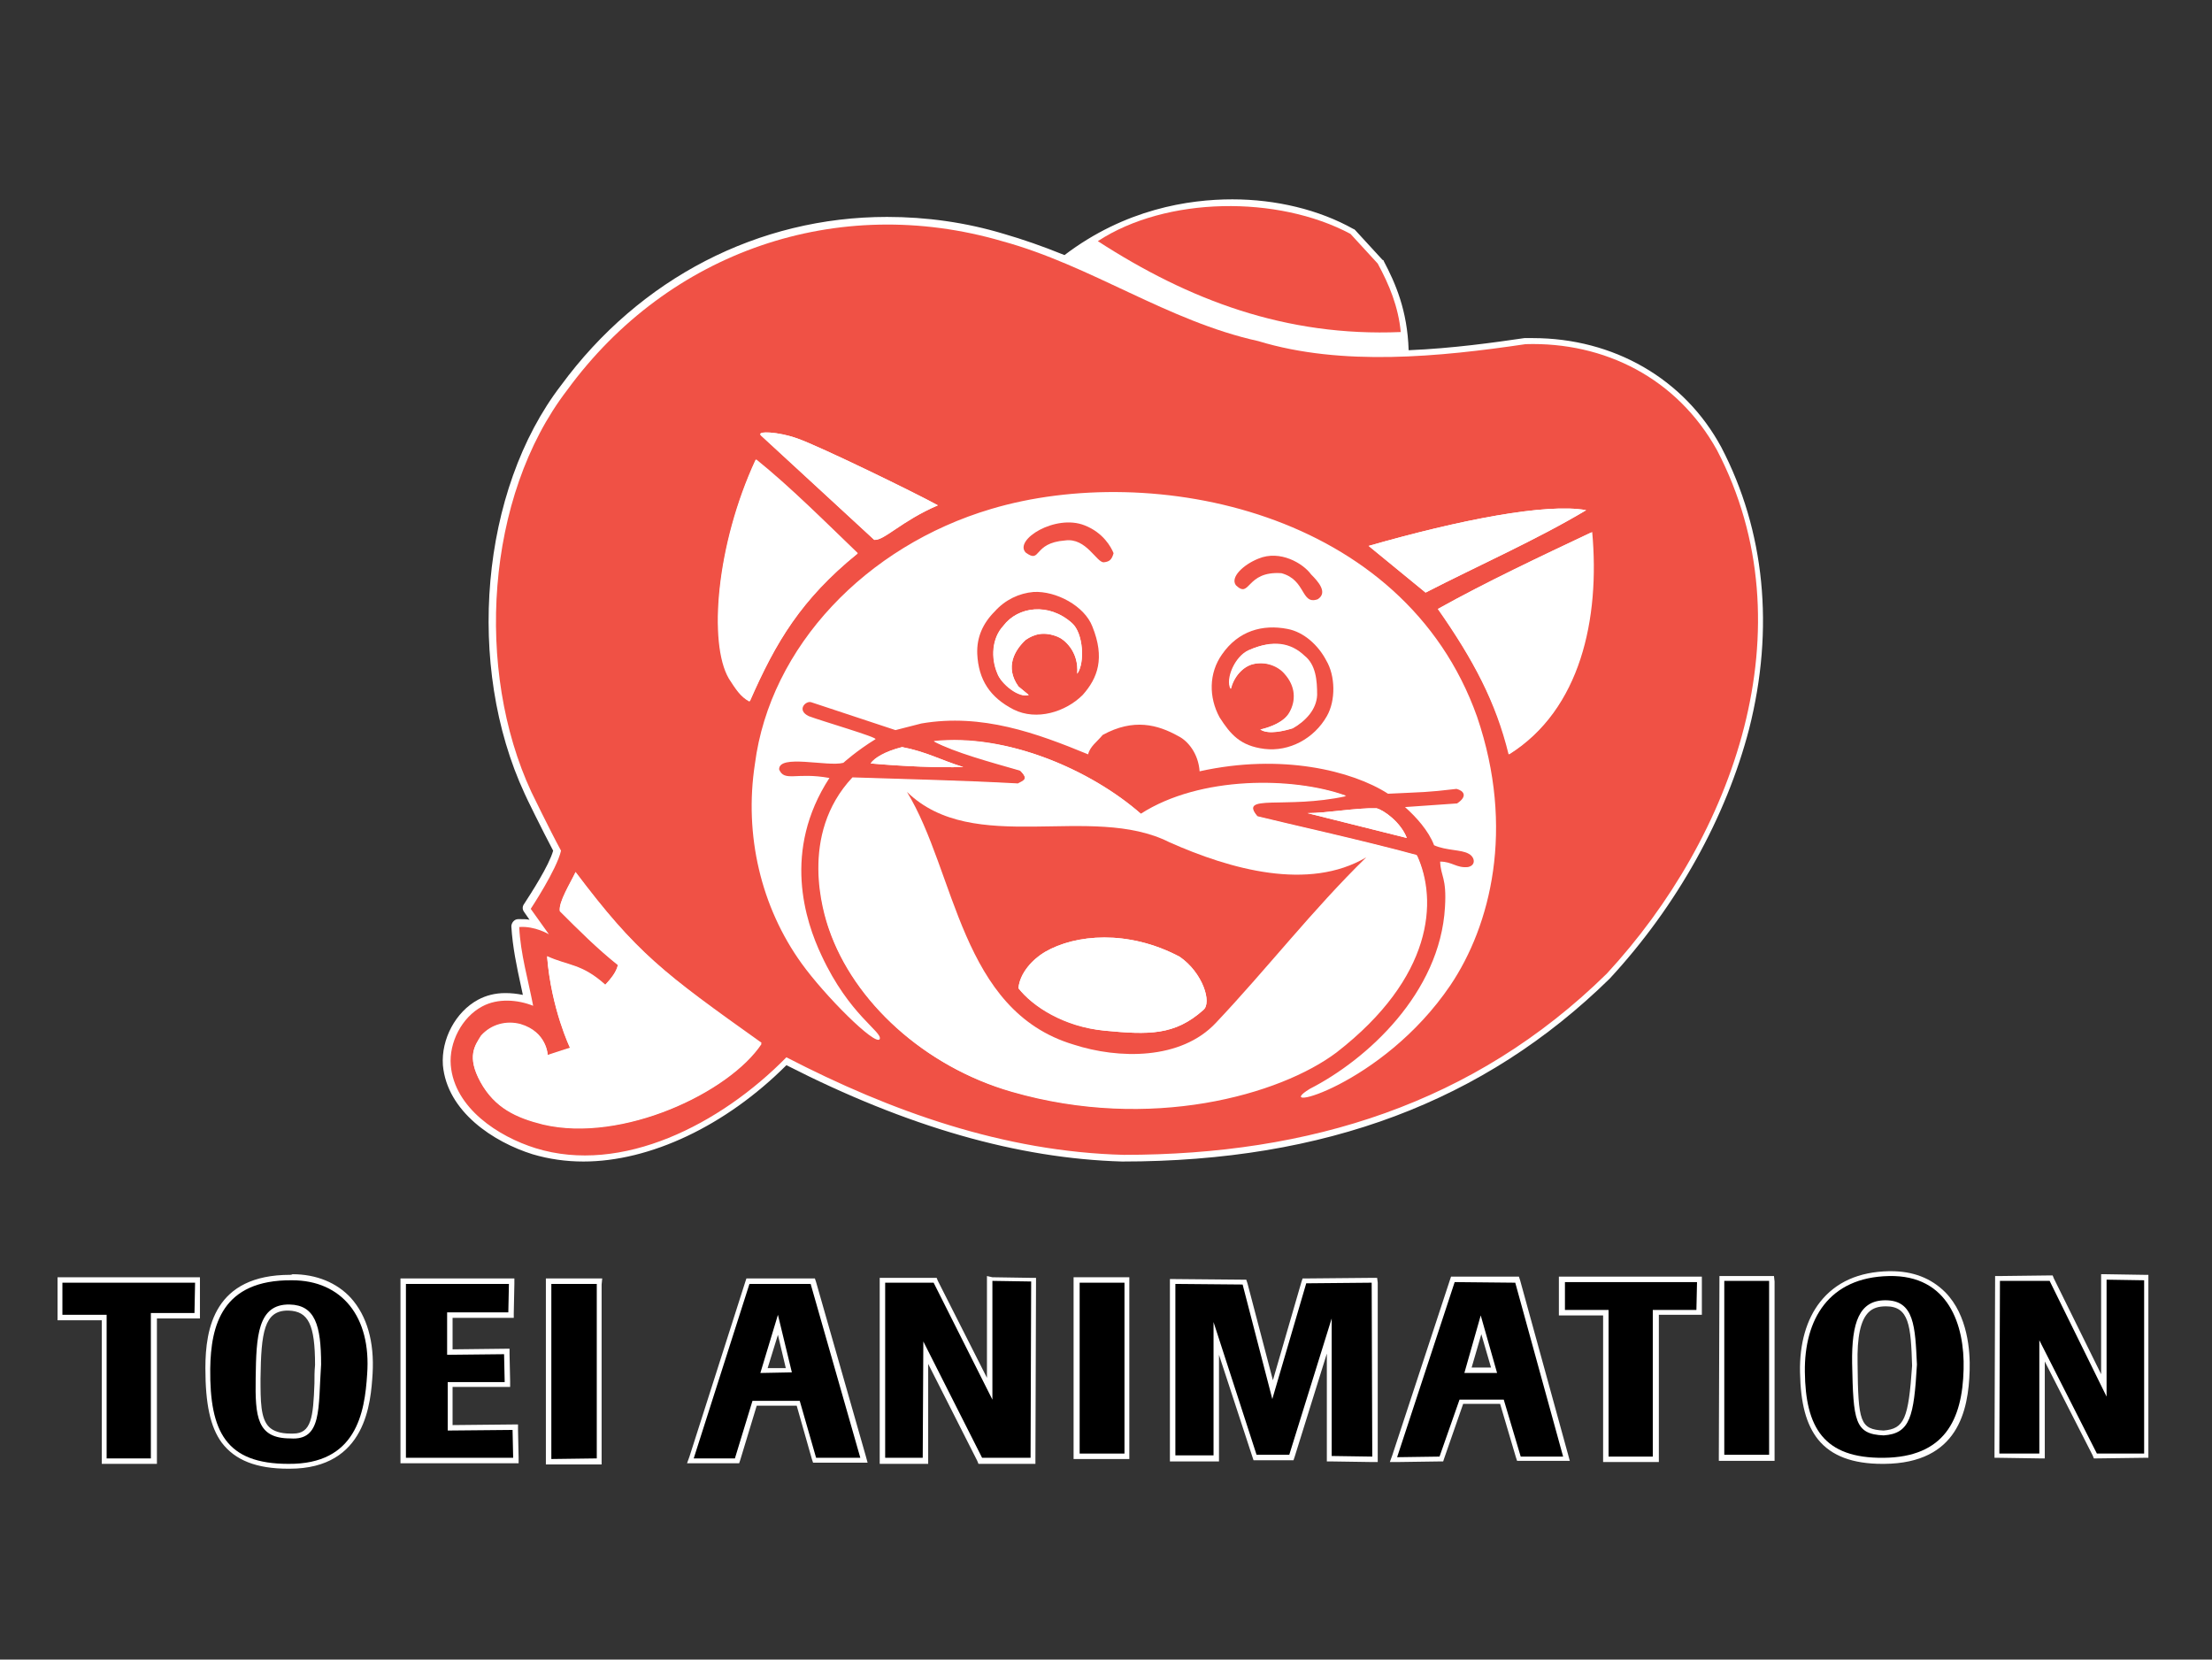 <?xml version="1.0" encoding="utf-8"?>
<!-- Generator: Adobe Illustrator 24.3.0, SVG Export Plug-In . SVG Version: 6.00 Build 0)  -->
<svg version="1.1" id="Calque_1" xmlns="http://www.w3.org/2000/svg" xmlns:xlink="http://www.w3.org/1999/xlink" x="0px" y="0px"
	 viewBox="0 0 365.1 273.9" style="enable-background:new 0 0 365.1 273.9;" xml:space="preserve">
<rect x="0" y="0" width="365.1" height="273.9" fill="#333333" stroke="none"/>
<style type="text/css">
	.st0{fill:#FFFFFF;}
	.st1{fill-rule:evenodd;clip-rule:evenodd;fill:#FFFFFF;}
	.st2{fill-rule:evenodd;clip-rule:evenodd;fill:#F05145;}
	.st3{fill-rule:evenodd;clip-rule:evenodd;}
</style>
<g id="レイヤー_1">
</g>
<g id="レイヤー_4">
	<g>
		<g>
			<g>
				<g>
					<path class="st0" d="M96.4,191c-2.9,0-5.6-0.4-8.2-1.2c-6.2-1.9-13.8-6.8-14.4-14.2c-0.3-4,2-8.3,5.5-10.2c1.2-0.7,2.7-1,4.3-1
						c1.4,0,2.7,0.3,3.6,0.6c-0.2-0.8-0.3-1.5-0.5-2.3c-0.7-3.2-1.4-6.5-1.6-9.8c0-0.3,0.2-0.6,0.5-0.6c0.2,0,0.3,0,0.5,0
						c1,0,2,0.2,2.8,0.5l-1.8-2.5c-0.1-0.2-0.1-0.5,0-0.7c0-0.1,4.1-6.1,4.9-9.2c-1.9-3.5-4.8-9.5-4.8-9.5
						c-9.8-21-7.2-49.7,5.9-66.9c12.8-17.5,32.2-27.6,53.3-27.6c6.4,0,12.8,0.9,19.1,2.8c3.2,0.9,6.4,2,10.2,3.6
						c9.9-7.6,20.5-9.3,27.6-9.3c7.1,0,14.1,1.6,19.8,4.6c0.1,0,0.1,0.1,0.2,0.1l4.5,4.9c0,0,0.1,0.1,0.1,0.1c2,3.6,4,8.1,4.1,15
						c7.5-0.3,14.8-1.3,19.7-2c0,0,0,0,0.1,0c0.4,0,0.8,0,1.2,0c13.2,0,24.6,6.6,30.6,17.7c7.2,13.7,8.8,29.6,4.6,46.1
						c-3.7,14.5-11.8,29-22.8,40.9c-20.5,20.2-46.7,30.1-80.1,30.1c-17.3-0.5-35.4-5.7-55.5-16C119.8,185,107.3,191,96.4,191z"/>
					<path class="st0" d="M203.4,34.1c7.2,0,14.1,1.7,19.6,4.5l4.5,4.9c1.8,3.4,4,8,4,15.3c-0.1,0.2-0.2,0.4-0.3,0.5
						c0.1,0,0.2,0,0.3,0c0-0.2,0-0.3,0-0.5c6.9-0.2,13.8-1.1,20.4-2c0.4,0,0.8,0,1.2,0c12.5,0,24,6,30.1,17.4
						c15.4,29.3,2.7,63.8-18.2,86.4c-21.9,21.5-49,29.9-79.7,29.9c-19.8-0.5-38.4-7.2-55.7-16.1c-8.8,9-21.3,16.2-33.3,16.2
						c-2.7,0-5.4-0.4-8.1-1.2c-6.1-1.9-13.4-6.6-14-13.7c-0.3-3.7,1.8-7.8,5.2-9.7c1.2-0.7,2.6-0.9,4-0.9c1.6,0,3.1,0.3,4.4,0.9
						c-0.8-4.2-2.1-8.6-2.3-13c0.1,0,0.3,0,0.4,0c2.4,0,4.4,1.2,4.4,1.2l-3-4.2c0,0,4.4-6.4,5-9.6c-1.9-3.5-4.9-9.7-4.9-9.7
						c-9.3-20-7.6-48.7,5.9-66.3C106.4,46.7,125.8,37,146.4,37c6.3,0,12.6,0.9,19,2.8c3.6,1,7.1,2.3,10.5,3.7c0,0,0,0,0,0
						c0,0,0,0,0,0c0,0,0,0,0,0C184.3,36.8,194.1,34.1,203.4,34.1 M203.4,32.9v1.1V32.9c-7.2,0-17.7,1.6-27.7,9.2
						c-3.7-1.5-6.9-2.6-10-3.5c-6.3-1.9-12.8-2.8-19.3-2.8c-21.2,0-40.8,10.1-53.8,27.8c-13.3,17.3-15.8,46.3-6,67.4
						c0.1,0.3,2.8,5.8,4.7,9.4c-0.7,2.5-3.7,7.1-4.8,8.8c-0.3,0.4-0.3,0.9,0,1.3l0.9,1.3c-0.5-0.1-0.9-0.1-1.4-0.1
						c-0.2,0-0.3,0-0.5,0c-0.6,0-1.1,0.6-1.1,1.2c0.2,3.4,0.9,6.7,1.6,9.9c0.1,0.5,0.2,0.9,0.3,1.4c-1-0.2-1.9-0.3-2.9-0.3
						c-1.7,0-3.2,0.4-4.5,1.1c-3.7,2-6.1,6.5-5.8,10.8c0.7,7.7,8.4,12.7,14.8,14.7c2.7,0.8,5.5,1.2,8.4,1.2c11,0,23.5-5.9,33.5-15.9
						c20,10.2,38.2,15.4,55.4,15.9c0,0,0,0,0,0c33.5,0,59.8-9.9,80.5-30.2c0,0,0,0,0,0c11.1-12,19.2-26.6,23-41.2
						c4.2-16.6,2.6-32.7-4.6-46.5c-6.1-11.3-17.8-18-31.1-18c-0.4,0-0.8,0-1.3,0c0,0-0.1,0-0.1,0c-4.8,0.7-11.8,1.7-19.1,2
						c-0.2-6.6-2.2-11.1-4.1-14.7c0-0.1-0.1-0.2-0.2-0.2l-4.5-4.9c-0.1-0.1-0.2-0.2-0.3-0.2C217.7,34.6,210.6,32.9,203.4,32.9
						L203.4,32.9z"/>
				</g>
			</g>
			<path class="st1" d="M163.4,84c-20.6,6.1-36.5,22.6-39,42.1c-1.7,11.6,1.1,23.5,7.7,32.9c3.8,5.3,12.1,13.7,12.9,12.5
				c0.5-1.2-5-4-9.6-13.8c-2.7-5.7-6.5-17.4,1.3-29.3c-5.5-1-7.4,0.7-8.3-1.4c0-2.6,8-0.4,10.6-1.1c0,0,2.2-2,5.3-3.9
				c0.4-0.3-8.9-3-11-3.8c-2.2-1-0.5-2.5,0.4-2.3l13.9,4.6l4.3-1.1c10-1.7,19,1.7,27.5,5.1c0.3-1.4,1.5-2.2,2.4-3.2
				c5.1-2.8,9.2-1.7,12.5,0.2c1.6,0.9,3.3,3,3.5,5.8c13.5-3,25.2-0.1,31.1,3.7c6.1-0.3,6.1-0.2,11.3-0.8c1.2,0.3,1.9,1.2,0.1,2.4
				l-8.6,0.6c1.8,1.6,3.9,4,4.8,6.3c2.1,0.9,4.5,0.8,5.7,1.4c1,0.5,1.2,1.9-0.1,2.2c-1.9,0.1-2.6-0.9-4.6-0.9
				c0.1,2.6,1.1,2.6,0.8,7.5c-0.8,14.2-12.9,25.2-22.3,30c-6.8,4.2,11.9-0.4,23.2-17.1c6.6-9.8,10.7-25.8,4.2-44.3
				C231.5,84.2,189.9,76.1,163.4,84z M178.7,114.8c-2.8,2.8-7.6,4.3-11.4,2.4c-3.9-2-5.8-5-6-9.2c-0.1-2.7,0.9-5,2.9-7
				c1.8-1.9,4-3,6.4-3.2c3.7-0.3,8.4,2.3,9.8,5.8C182.4,108.6,181.2,112,178.7,114.8z M183.7,91.3c-0.3,1.1-0.7,1.4-1.6,1.5
				c-1.1,0.2-2.8-4.1-6.4-3.6c-5.4,0.4-3.9,3.9-6.5,2c-2-2.1,4.9-6.4,9.7-4.5C182.1,87.9,183.4,90.3,183.7,91.3
				C183.8,91.2,183.8,91.2,183.7,91.3c0,0.1,0.1,0.2,0.1,0.2C183.8,91.4,183.8,91.4,183.7,91.3z M207.7,92.2
				c3.7-1.5,7.4,0.8,8.7,2.6c1.2,1.2,2.7,3,1.1,4.1c-2.8,1-1.9-3.1-6-4.3c-5.8-0.4-5.1,4.3-7.4,2C203,95.3,205.3,93.2,207.7,92.2z
				 M219,118.1c-2.1,3.7-6.1,5.9-10.3,5.4c-4-0.5-5.6-2.4-7.4-5.2c-1.8-3.2-1.7-7.3,0.4-10.4c2.7-3.8,6.7-5,10.8-4.2
				c2.7,0.5,5.1,2.7,6.4,5.1C220.3,111.4,220.4,115.5,219,118.1z"/>
			<path class="st2" d="M251.8,56.8c-14.2,2.1-30.3,3.7-44.1-0.5c-15-3.3-27.6-12.5-42.3-16.5c-27.1-7.9-55,1.6-71.8,24.6
				c-13.5,17.6-15.2,46.3-5.9,66.3c0,0,3,6.2,4.9,9.7c-0.7,3.1-5,9.6-5,9.6l3,4.2c0,0-2.3-1.4-4.9-1.2c0.2,4.4,1.5,8.8,2.3,13
				c-2.5-1-5.8-1.3-8.4,0.1c-3.4,1.8-5.5,6-5.2,9.7c0.6,7.1,7.9,11.8,14,13.7c14.2,4.4,30.5-3.9,41.4-15
				c17.2,8.9,35.9,15.6,55.7,16.1c30.6,0,57.8-8.4,79.7-29.9c20.9-22.6,33.5-57.1,18.2-86.4C276.8,62.4,264.8,56.4,251.8,56.8z
				 M261.8,84.2c-8.2,4.9-17.7,9.1-26.5,13.6l-9.4-7.7C240.9,85.8,255.2,83,261.8,84.2z M131.7,72.4c3.6,1.3,19.1,8.8,23.1,11
				c-6,2.6-8.9,5.9-10.5,5.7l-18.7-17.3C124.8,71.1,128.4,71.2,131.7,72.4z M124.8,75.8c5.6,4.5,11.7,10.6,16.8,15.5
				c-9.3,7.4-13.5,14.6-17.8,24.4c-1.6-0.7-2.3-2-3.3-3.9C116.9,106.2,118.3,89.9,124.8,75.8z M89.6,185.6c-4.4-1.1-7.9-2.7-10.3-7
				c-2.3-4.2-0.9-6,0.1-7.6c1.7-1.9,4.2-2.5,6.5-1.9c4.4,1.3,4.5,5.1,4.5,5.1l3.7-1.2c0,0-3.1-6.4-3.8-15.1c3.5,1.6,5.7,1.2,9.6,4.7
				c0.9-1.1,1.8-2.1,2.1-3.3c-3.4-2.7-6.5-5.8-9.6-8.9c-0.2-1.5,1.7-4.5,2.6-6.4c10.1,13.4,14.5,16.6,30.7,28.3
				C120.4,180.3,102.7,188.7,89.6,185.6z M167,180.2c-14.3-4.1-26-14.9-30.1-26.8c-0.9-2.6-5-15.6,3.9-25c9.1,0.3,18.2,0.5,27.3,1
				c0.8-0.5,1.8-0.7,0.3-2.2c-4.9-1.4-10.8-3-14.2-4.8c12-1.4,25.9,4.7,34.2,12c9.9-6.3,25.2-6.1,33.8-3
				c-10.1,2.2-17.9-0.5-14.6,3.4c4.8,1.2,17.1,3.9,26.3,6.4c3.4,7.4,2.7,20.1-13.3,32.5C211.3,180.7,189.9,186.8,167,180.2z
				 M143.7,126c0.6-0.9,2.4-2,5.2-2.7c4.1,0.8,6.3,2.1,10.1,3.3C154.7,126.7,149.5,126.5,143.7,126z M227.2,133.4
				c1.2,0.3,4,2.3,5,4.9l-16.4-4.1C219,134.2,223.9,133.3,227.2,133.4z M239.4,162.6c-11.3,16.7-30.1,21.3-23.2,17.1
				c9.4-4.8,21.5-15.8,22.3-30c0.3-4.9-0.7-5-0.8-7.5c2,0,2.7,1.1,4.6,0.9c1.4-0.3,1.1-1.7,0.1-2.2c-1.2-0.7-3.7-0.5-5.7-1.4
				c-0.9-2.4-3-4.7-4.8-6.3l8.6-0.6c1.8-1.2,1.1-2.1-0.1-2.4c-5.1,0.6-5.2,0.5-11.3,0.8c-5.9-3.8-17.6-6.7-31.1-3.7
				c-0.2-2.9-1.9-5-3.5-5.8c-3.4-1.9-7.4-3-12.5-0.2c-0.9,1.1-2.1,1.9-2.4,3.2c-8.5-3.5-17.5-6.8-27.5-5.1l-4.3,1.1l-13.9-4.6
				c-0.9-0.3-2.5,1.3-0.4,2.3c2.1,0.8,11.4,3.5,11,3.8c-3.1,1.9-5.3,3.9-5.3,3.9c-2.6,0.7-10.7-1.5-10.6,1.1
				c0.9,2.1,2.8,0.4,8.3,1.4c-7.8,12-4,23.6-1.3,29.3c4.6,9.9,10.1,12.6,9.6,13.8c-0.7,1.2-9.1-7.2-12.9-12.5
				c-6.7-9.3-9.5-21.2-7.7-32.9c2.5-19.4,18.4-36,39-42.1c26.5-7.9,68.1,0.2,80.2,34.3C250.1,136.8,246,152.8,239.4,162.6z
				 M249.1,124.5c-2.1-8.6-5.9-15.6-11.7-24c7.8-4.4,17-8.7,25.4-12.7C264.1,102.1,260.9,117.1,249.1,124.5z"/>
			<path class="st2" d="M231.2,54.8c-0.4-4.2-1.9-7.8-3.8-11.3l-4.5-4.9c-12-6.4-30.4-6.2-41.7,1.2
				C196.2,49.5,212.2,55.6,231.2,54.8z"/>
			<path class="st1" d="M144.3,89.1c1.6,0.1,4.4-3.1,10.5-5.7c-4-2.2-19.4-9.7-23.1-11c-3.3-1.2-6.9-1.3-6.1-0.5L144.3,89.1z"/>
			<path class="st1" d="M123.7,115.8c4.3-9.8,8.6-16.9,17.8-24.4c-5.1-4.9-11.1-11.1-16.8-15.5c-6.5,14-7.8,30.3-4.4,36.1
				C121.4,113.7,122.2,115,123.7,115.8z"/>
			<path class="st1" d="M261.8,84.2c-6.5-1.2-20.9,1.6-35.9,5.9l9.4,7.7C244,93.3,253.6,89.1,261.8,84.2z"/>
			<path class="st2" d="M179,86.7c-4.8-1.9-11.7,2.4-9.7,4.5c2.6,1.9,1.1-1.6,6.5-2c3.5-0.5,5.2,3.7,6.4,3.6
				c0.9-0.1,1.3-0.4,1.6-1.5C183.4,90.3,182.1,87.9,179,86.7z"/>
			<path class="st1" d="M237.3,100.5c5.9,8.4,9.6,15.4,11.7,24c11.8-7.4,15-22.4,13.6-36.6C254.3,91.8,245.2,96.1,237.3,100.5z"/>
			<path class="st2" d="M211.5,94.6c4.1,1.1,3.2,5.3,6,4.3c1.7-1.1,0.1-2.9-1.1-4.1c-1.3-1.8-5.1-4.1-8.7-2.6
				c-2.5,1-4.7,3.1-3.7,4.4C206.4,98.9,205.6,94.2,211.5,94.6z"/>
			<path class="st2" d="M170.6,97.7c-2.4,0.2-4.7,1.3-6.4,3.2c-2,2-3,4.3-2.9,7c0.2,4.3,2.1,7.2,6,9.2c3.8,1.9,8.6,0.4,11.4-2.4
				c2.5-2.8,3.7-6.1,1.6-11.3C179,100,174.3,97.5,170.6,97.7z M177.8,111.2c0.3-3.7-2.2-5.7-3.2-6.1c-2.2-0.9-3.9-0.5-5.3,0.5
				c-1.8,1.7-3.5,4.5-1.2,7.7l1.7,1.4c-1.6,0.5-4.6-1.9-5.2-3.6c-1.1-2.5-0.9-5.8,1-7.8c2.4-3.2,7.5-3.9,11.4-0.4
				C178.8,104.5,179.1,109.4,177.8,111.2z"/>
			<path class="st1" d="M165.6,103.3c-1.9,2.1-2,5.3-1,7.8c0.6,1.8,3.6,4.2,5.2,3.6l-1.7-1.4c-2.3-3.2-0.6-6.1,1.2-7.7
				c1.5-1,3.1-1.4,5.3-0.5c1,0.4,3.5,2.3,3.2,6.1c1.3-1.8,1-6.7-0.9-8.4C173.1,99.4,168,100.1,165.6,103.3z"/>
			<path class="st2" d="M212.5,103.8c-4.1-0.8-8.1,0.3-10.8,4.2c-2.2,3.1-2.2,7.1-0.4,10.4c1.8,2.8,3.4,4.7,7.4,5.2
				c4.1,0.5,8.2-1.7,10.3-5.4c1.5-2.6,1.4-6.7-0.1-9.2C217.6,106.5,215.2,104.3,212.5,103.8z M213.3,120.2c-1.3,0.4-4,1.1-5.3,0.2
				c1.7-0.4,3.9-1.2,4.8-2.8c1.1-1.9,1.1-4.3-0.8-6.4c-1-1.2-3.1-2.1-5.2-1.6c-1.7,0.4-3.2,2.2-3.7,4.1c-0.9-1.6,0.7-5.4,3-6.4
				c3.9-1.7,6.9-1.1,9,0.9c1.9,1.6,2.1,4.1,2.1,6.5C217.2,117.1,215.4,119,213.3,120.2z"/>
			<path class="st1" d="M206.2,107.3c-2.3,1-3.9,4.8-3,6.4c0.4-1.9,1.9-3.7,3.7-4.1c2.1-0.5,4.2,0.3,5.2,1.6
				c1.9,2.1,1.9,4.5,0.8,6.4c-0.9,1.5-3.1,2.4-4.8,2.8c1.3,0.9,4,0.2,5.3-0.2c2.1-1.2,3.9-3.1,4-5.5c0-2.4-0.2-5-2.1-6.5
				C213.1,106.1,210.1,105.5,206.2,107.3z"/>
			<path class="st1" d="M233.8,141.1c-9.2-2.5-21.5-5.2-26.3-6.4c-3.3-3.9,4.6-1.2,14.6-3.4c-8.6-3.1-24-3.3-33.8,3
				c-8.3-7.3-22.3-13.3-34.2-12c3.5,1.8,9.3,3.3,14.2,4.8c1.6,1.5,0.6,1.7-0.3,2.2c-9-0.5-18.2-0.7-27.3-1c-8.9,9.5-4.8,22.4-3.9,25
				c4.1,12,15.7,22.7,30.1,26.8c22.9,6.6,44.3,0.5,53.6-6.6C236.5,161.2,237.2,148.5,233.8,141.1z M177.3,172.5
				c-18.7-5.6-19.4-28.4-27.5-41.7c11,10.7,30.4,1.8,43.3,8.3c10,4.5,23,8,32.5,2.6c-8.9,8.7-16.3,18.3-24.8,27.3
				C194.9,175.1,184.7,174.9,177.3,172.5z"/>
			<path class="st1" d="M148.9,123.3c-2.8,0.7-4.6,1.8-5.2,2.7c5.8,0.5,11,0.7,15.3,0.6C155.1,125.4,153,124.1,148.9,123.3z"/>
			<path class="st2" d="M193,139c-12.9-6.5-32.3,2.4-43.3-8.3c8.1,13.3,8.8,36.1,27.5,41.7c7.4,2.4,17.7,2.6,23.5-3.6
				c8.5-9,15.9-18.6,24.8-27.3C216,147.1,203.1,143.5,193,139z M198.6,166.7c-4.7,4.2-9,4.1-16.3,3.4c-6.7-0.6-11.9-4-14.2-7
				c0.2-2.4,2.3-4.7,4.4-6c5-2.9,13.7-3.7,22.2,0.8C198.5,160.5,200.1,165.5,198.6,166.7z"/>
			<path class="st1" d="M227.2,133.4c-3.3-0.1-8.2,0.8-11.4,0.8l16.4,4.1C231.2,135.7,228.4,133.7,227.2,133.4z"/>
			<path class="st1" d="M95,143.9c-0.9,1.9-2.8,4.9-2.6,6.4c3.1,3.1,6.2,6.2,9.6,8.9c-0.3,1.3-1.1,2.3-2.1,3.3
				c-3.9-3.5-6.1-3.1-9.6-4.7c0.7,8.7,3.8,15.1,3.8,15.1l-3.7,1.2c0,0-0.1-3.8-4.5-5.1c-2.3-0.6-4.8,0-6.5,1.9
				c-1,1.6-2.4,3.4-0.1,7.6c2.3,4.3,5.9,5.9,10.3,7c13.1,3.1,30.8-5.2,36.1-13.4C109.4,160.5,105.1,157.3,95,143.9z"/>
			<path class="st1" d="M194.7,157.9c-8.5-4.5-17.2-3.7-22.2-0.8c-2.1,1.2-4.2,3.5-4.4,6c2.3,2.9,7.5,6.3,14.2,7
				c7.3,0.7,11.6,0.8,16.3-3.4C200.1,165.5,198.5,160.5,194.7,157.9z"/>
		</g>
		<g>
			<g>
				<polygon class="st1" points="329.6,240.3 329.7,211 338.6,210.9 347.3,228.7 347.3,210.8 354.3,210.8 354.3,240.3 345.9,240.4 
					337,223 337,240.4 				"/>
				<path class="st0" d="M347.7,211.2l6.2,0.1l0,28.6l-7.7,0.1l-9.5-18.7v18.7l-6.6-0.1l0.1-28.4l8.2-0.1l9.4,19.1L347.7,211.2
					 M346.8,210.3l0,0.9l0,15.6l-7.8-15.8l-0.2-0.5l-0.5,0l-8.2,0.1l-0.8,0l0,0.8l-0.1,28.4l0,0.8l0.8,0l6.6,0.1l0.9,0v-0.9v-15.1
					l7.9,15.5l0.2,0.5l0.5,0l7.7-0.1l0.8,0l0-0.8l0-28.6l0-0.8l-0.8,0l-6.2-0.1L346.8,210.3L346.8,210.3z"/>
			</g>
			<g>
				<polygon class="st1" points="265,240.8 265.1,216.6 257.9,216.6 257.9,211.2 280.5,211.2 280.4,216.6 273.3,216.6 273.3,240.8 
									"/>
				<path class="st0" d="M280.1,211.6l0,4.6l-7.2,0v24.2l-7.4,0l0-24.2h-7.2v-4.6L280.1,211.6 M280.9,210.7h-0.9h-21.8h-0.9v0.9v4.6
					v0.9h0.9h6.4l0,23.3l0,0.9l0.9,0l7.4,0l0.9,0v-0.9v-23.4l6.3,0l0.8,0l0-0.8l0-4.6L280.9,210.7L280.9,210.7z"/>
			</g>
			<g>
				<polygon class="st1" points="284.2,240.5 284.2,211 292.4,211 292.4,240.6 				"/>
				<path class="st0" d="M292,211.4v28.7l-7.4,0l0.1-28.7H292 M292.8,210.6H292h-7.3h-0.9l0,0.9l-0.1,28.7l0,0.9l0.9,0l7.4,0l0.9,0
					v-0.9v-28.7L292.8,210.6L292.8,210.6z"/>
			</g>
			<g>
				<polygon class="st1" points="145.7,211.3 154.4,211.3 163.4,229.1 163.3,211 170.6,211.1 170.5,241 161.8,241 152.8,223.2 
					152.8,241 145.7,241 				"/>
				<path class="st0" d="M163.8,211.4l6.4,0.1l-0.1,29l-8,0l-9.7-19.2l0,19.1l-6.2,0v-28.9h8l9.7,19.3L163.8,211.4 M162.9,210.6
					l0,0.9l0,15.9l-8.1-16l-0.2-0.5h-0.5h-8h-0.9v0.9v28.9v0.9l0.9,0l6.2,0l0.9,0l0-0.9l0-15.6l8.1,16l0.2,0.5l0.5,0l8,0l0.9,0
					l0-0.9l0.1-29l0-0.8l-0.8,0l-6.4-0.1L162.9,210.6L162.9,210.6z"/>
			</g>
			<g>
				<polygon class="st1" points="177.8,211.3 186,211.3 186,240.3 177.8,240.3 				"/>
				<path class="st0" d="M185.6,211.7v28.2l-7.4,0v-28.2H185.6 M186.4,210.8h-0.9h-7.4h-0.9v0.9v28.2v0.9l0.9,0l7.4,0l0.9,0v-0.9
					v-28.2L186.4,210.8L186.4,210.8z"/>
			</g>
			<g>
				<polygon class="st1" points="219.3,240.7 219.3,220.5 213.1,240.5 207.1,240.5 200.7,220.9 200.7,240.7 193.6,240.7 
					193.6,211.5 205.4,211.5 210.1,229.3 215.3,211.4 226.9,211.3 226.9,240.8 				"/>
				<path class="st0" d="M226.4,211.7l0,28.7l-6.7-0.1l0-22.6l-7,22.4h-5.4l-7.1-21.9v22.1H194l0-28.3l11,0.1l5,19l5.6-19.2
					L226.4,211.7 M227.3,210.9l-0.9,0l-10.8,0.1l-0.6,0l-0.2,0.6l-4.7,16.2l-4.2-16l-0.2-0.6l-0.7,0l-11-0.1l-0.9,0l0,0.9l0,28.3
					l0,0.9h0.9h6.3h0.9v-0.9v-16.7l5.5,16.8l0.2,0.6h0.6h5.4h0.6l0.2-0.6l5.3-17l0,17l0,0.8l0.8,0l6.7,0.1l0.9,0l0-0.9l0-28.7
					L227.3,210.9L227.3,210.9z"/>
			</g>
			<g>
				<polygon class="st1" points="66.6,241 66.5,211.5 84.4,211.5 84.4,217.1 74.2,217.1 74.2,223.1 83.6,223.1 83.7,228.5 
					74.3,228.5 74.3,235.7 85.1,235.6 85.1,241 				"/>
				<path class="st0" d="M84,211.9l-0.1,4.8l-10.2,0v6.9l9.5-0.1l0.1,4.6h-9.4v8l10.8-0.1l0.1,4.6H67l0-28.7L84,211.9 M84.9,211
					l-0.9,0l-17,0l-0.9,0v0.9l0,28.7v0.9H67h17.7h0.9l0-0.9l-0.1-4.6l0-0.9l-0.9,0l-9.9,0.1v-6.3h8.6h0.9l0-0.9l-0.1-4.6l0-0.8
					l-0.8,0l-8.6,0.1v-5.2l9.3,0l0.8,0l0-0.8l0.1-4.8L84.9,211L84.9,211z"/>
			</g>
			<g>
				<polygon class="st1" points="90.6,211.5 99,211.5 98.9,241.2 90.6,241.2 				"/>
				<path class="st0" d="M98.5,211.9l0,28.9l-7.5,0v-28.9H98.5 M99.4,211h-0.9H91h-0.9v0.9v28.9v0.9l0.9,0l7.5,0l0.8,0l0-0.8l0-28.9
					L99.4,211L99.4,211z"/>
			</g>
			<g>
				<polygon class="st1" points="17.2,241.1 17.2,217.4 9.9,217.4 9.9,211.3 32.6,211.3 32.6,217.2 25.3,217.2 25.4,241.1 				"/>
				<path class="st0" d="M32.2,211.7l0,5h-7.2l0,24h-7.3l0-23.7l-7.3,0v-5.3L32.2,211.7 M33,210.8h-0.9H10.3H9.5v0.9v5.3v0.9l0.9,0
					l6.4,0l0,22.8l0,0.9h0.9h7.3h0.9l0-0.9l0-23.1h6.4H33l0-0.9l0-5L33,210.8L33,210.8z"/>
			</g>
			<g>
				<path class="st1" d="M310.6,241c-9.1,0-13-4.4-13.1-14.6c-0.1-10.1,5.1-16,14.3-16.2l0.3,0c3.5,0,6.4,1.1,8.5,3.3
					c3.6,3.7,4,9.5,3.9,12.6c-0.3,10.2-4.7,14.9-13.6,15L310.6,241z M311.2,215c-1.4,0-2.4,0.4-3.2,1.2c-1.4,1.4-2,4.2-2,8.8
					c0.2,9.5,0.3,11.3,4.8,11.5c3.9-0.2,4.6-2.5,5.1-11.3C315.7,218.5,315.4,215,311.2,215z"/>
				<path class="st0" d="M312.1,210.6c9.5,0,12.2,8.1,12,15.4c-0.3,8.4-3.2,14.5-13.2,14.6c-0.1,0-0.2,0-0.2,0
					c-9.7,0-12.6-5.1-12.7-14.2c-0.1-8.6,3.9-15.6,13.9-15.8C311.9,210.6,312,210.6,312.1,210.6 M310.9,236.9
					c4.4-0.3,5-3.1,5.5-11.7c-0.3-6.2-0.4-10.6-5.2-10.6c-4.3,0-5.6,3.7-5.5,10.4C305.9,234.5,306.1,236.7,310.9,236.9 M312.1,209.8
					c-0.1,0-0.2,0-0.3,0c-5,0.1-8.8,1.8-11.4,5.1c-2.2,2.8-3.4,6.8-3.3,11.6c0.1,5.1,1,8.6,3,11.1c2.2,2.7,5.7,4,10.6,4l0.3,0
					c12.2-0.1,13.9-8.8,14.1-15.4c0.1-3.2-0.3-9.1-4-12.9C318.7,210.9,315.7,209.8,312.1,209.8L312.1,209.8z M310.9,236.1
					c-3.9-0.2-4.2-1.4-4.3-11c-0.1-4.5,0.5-7.2,1.8-8.5c0.7-0.7,1.6-1,2.9-1c3.8,0,4.1,3.2,4.3,9.8
					C315,234.2,314.3,235.8,310.9,236.1L310.9,236.1z"/>
			</g>
			<g>
				<path class="st1" d="M47.6,242c-5.2,0-8.6-1.4-10.7-4.2c-1.9-2.5-2.7-6.2-2.6-12c0.1-6.4,1.5-15,13.6-15l0.3,0
					c3.8,0,7.1,1.4,9.3,3.8c2.6,2.8,3.8,7,3.5,12.1c-0.5,7.5-2.4,15.2-13.3,15.2C47.8,242,47.6,242,47.6,242z M47.6,215.8
					c-4.6,0-4.9,4.4-5,11.6c-0.1,3.8,0,6.9,1.5,8.4c0.8,0.8,2,1.2,3.8,1.2c0.2,0,0.3,0,0.5,0c3.5,0,3.7-3,4-8.8c0-1,0.1-2,0.1-3
					c0-7-1.2-9.4-4.8-9.4L47.6,215.8z"/>
				<path class="st0" d="M47.9,211.2c0.1,0,0.2,0,0.3,0c8.2,0.1,13,6,12.4,15.5c-0.4,6.4-1.8,14.8-12.8,14.8c-0.1,0-0.1,0-0.2,0
					c-10.3-0.1-13-5.3-12.9-15.7C34.8,218.8,36.5,211.2,47.9,211.2 M48.4,237.5c4.8,0,4.1-5.3,4.5-12.2c0-6.5-1-9.8-5.2-9.9
					c-0.1,0-0.1,0-0.2,0c-5.1,0-5.3,5.3-5.4,12.1c-0.1,6.4,0.3,10,5.7,10C48.1,237.5,48.3,237.5,48.4,237.5 M47.9,210.4
					c-12.5,0-14,8.8-14,15.4c0,5.9,0.8,9.7,2.7,12.3c2.2,2.9,5.7,4.3,11,4.3l0.2,0c12.7,0,13.4-11,13.7-15.7
					c0.3-5.2-0.9-9.5-3.6-12.5c-2.3-2.5-5.7-3.9-9.6-3.9C48.1,210.4,48,210.4,47.9,210.4L47.9,210.4z M47.9,236.6
					c-1.6,0-2.8-0.4-3.5-1.1c-1.4-1.4-1.4-4.3-1.4-8c0.1-7.6,0.6-11.2,4.5-11.2c0,0,0.1,0,0.1,0c3.3,0.1,4.4,2.3,4.4,9
					c-0.1,1-0.1,2-0.1,3c-0.2,5.6-0.5,8.3-3.5,8.3C48.3,236.6,48.2,236.6,47.9,236.6L47.9,236.6L47.9,236.6L47.9,236.6z"/>
			</g>
			<g>
				<path class="st1" d="M239.7,211.2h10.6l8.2,29.6h-7.9l-2.8-9.4h-6.7l-3.3,9.4l-7.9,0.1L239.7,211.2z M246.6,226.1l-2.2-7.5
					l-2.2,7.5H246.6z"/>
				<path class="st0" d="M250,211.6l7.9,28.7h-7l-2.8-9.4h-7.3l-3.3,9.4l-7,0.1l9.5-28.9L250,211.6 M241.7,226.6h5.5l-2.7-9.5
					L241.7,226.6 M250.7,210.7H250h-9.9h-0.6l-0.2,0.6l-9.5,28.9l-0.4,1.1l1.2,0l7-0.1l0.6,0l0.2-0.6l3.1-8.9h6.1l2.6,8.8l0.2,0.6
					h0.6h7h1.1l-0.3-1.1l-7.9-28.7L250.7,210.7L250.7,210.7z M242.9,225.7l1.6-5.5l1.6,5.5H242.9L242.9,225.7z"/>
			</g>
			<g>
				<path class="st1" d="M123.4,211.5h10.8l8.4,29.6h-8.2l-2.7-9.4h-7.2l-2.9,9.5l-7.7,0L123.4,211.5z M126.1,226.2l4.1,0l-1.8-7.5
					L126.1,226.2z"/>
				<path class="st0" d="M133.9,211.9l8.2,28.7h-7.3l-2.7-9.4h-7.8l-2.9,9.5l-6.8,0l9.2-28.8L133.9,211.9 M125.5,226.6l5.2,0
					l-2.3-9.5L125.5,226.6 M134.5,211h-0.6h-10.1h-0.6l-0.2,0.6l-9.2,28.8l-0.4,1.1l1.2,0l6.8,0l0.6,0l0.2-0.6l2.7-8.9h6.6l2.5,8.8
					l0.2,0.6h0.6h7.3h1.1l-0.3-1.1l-8.2-28.7L134.5,211L134.5,211z M126.7,225.8l1.7-5.5l1.3,5.5L126.7,225.8L126.7,225.8z"/>
			</g>
		</g>
		<g>
			<g>
				<polygon class="st3" points="347.7,230.5 338.3,211.4 330.1,211.4 330,239.9 336.6,239.9 336.6,221.2 346.1,239.9 353.9,239.9 
					353.9,211.3 347.7,211.2 				"/>
			</g>
			<g>
				<polygon class="st3" points="258.3,216.2 265.5,216.2 265.5,240.4 272.8,240.4 272.8,216.2 280,216.2 280.1,211.6 258.3,211.6 
									"/>
			</g>
			<g>
				<polygon class="st3" points="284.6,240.1 292,240.1 292,211.4 284.6,211.4 				"/>
			</g>
			<g>
				<polygon class="st3" points="163.8,231 154.1,211.7 146.1,211.7 146.1,240.6 152.3,240.6 152.4,221.4 162.1,240.6 170.1,240.6 
					170.2,211.5 163.8,211.4 				"/>
			</g>
			<g>
				<polygon class="st3" points="178.2,239.9 185.6,239.9 185.6,211.7 178.2,211.7 				"/>
			</g>
			<g>
				<polygon class="st3" points="215.6,211.8 210,230.9 205.1,212 194,211.9 194,240.2 200.3,240.2 200.3,218.2 207.4,240.1 
					212.8,240.1 219.8,217.6 219.8,240.3 226.5,240.4 226.4,211.7 				"/>
			</g>
			<g>
				<polygon class="st3" points="84.6,236 73.9,236.1 73.9,228.1 83.3,228.1 83.2,223.5 73.8,223.6 73.8,216.6 83.9,216.6 84,211.9 
					67,211.9 67,240.6 84.7,240.6 				"/>
			</g>
			<g>
				<polygon class="st3" points="91,240.8 98.5,240.7 98.5,211.9 91,211.9 				"/>
			</g>
			<g>
				<polygon class="st3" points="17.6,240.7 24.9,240.7 24.9,216.7 32.1,216.7 32.2,211.7 10.3,211.7 10.3,217 17.6,217 				"/>
			</g>
			<g>
				<path class="st3" d="M311.8,210.6c-10,0.2-14,7.2-13.9,15.8c0.1,9.2,3.1,14.3,13,14.2c10-0.1,13-6.2,13.2-14.6
					C324.3,218.7,321.6,210.4,311.8,210.6z M310.9,236.9c-4.8-0.2-5-2.4-5.2-11.9c-0.1-6.8,1.2-10.4,5.5-10.4
					c4.8,0,4.9,4.4,5.2,10.6C315.9,233.8,315.3,236.6,310.9,236.9z"/>
			</g>
			<g>
				<path class="st3" d="M48.2,211.3c-11.6-0.1-13.4,7.5-13.5,14.6c-0.1,10.4,2.6,15.7,12.9,15.7c11.2,0.1,12.6-8.4,13-14.8
					C61.3,217.3,56.4,211.3,48.2,211.3z M47.9,237.4c-5.5,0-5.8-3.6-5.7-10c0.1-6.8,0.3-12.2,5.6-12.1c4.2,0.1,5.2,3.4,5.2,9.9
					C52.5,232.4,53.2,237.8,47.9,237.4z"/>
			</g>
			<g>
				<path class="st3" d="M240.1,211.6l-9.5,28.9l7-0.1l3.3-9.4h7.3l2.8,9.4h7l-7.9-28.7L240.1,211.6L240.1,211.6z M241.7,226.6
					l2.7-9.5l2.7,9.5H241.7z"/>
			</g>
			<g>
				<path class="st3" d="M123.7,211.9l-9.2,28.8l6.8,0l2.9-9.5h7.8l2.7,9.4h7.3l-8.2-28.7L123.7,211.9L123.7,211.9z M125.5,226.6
					l2.9-9.6l2.3,9.5L125.5,226.6z"/>
			</g>
		</g>
	</g>
</g>
</svg>

